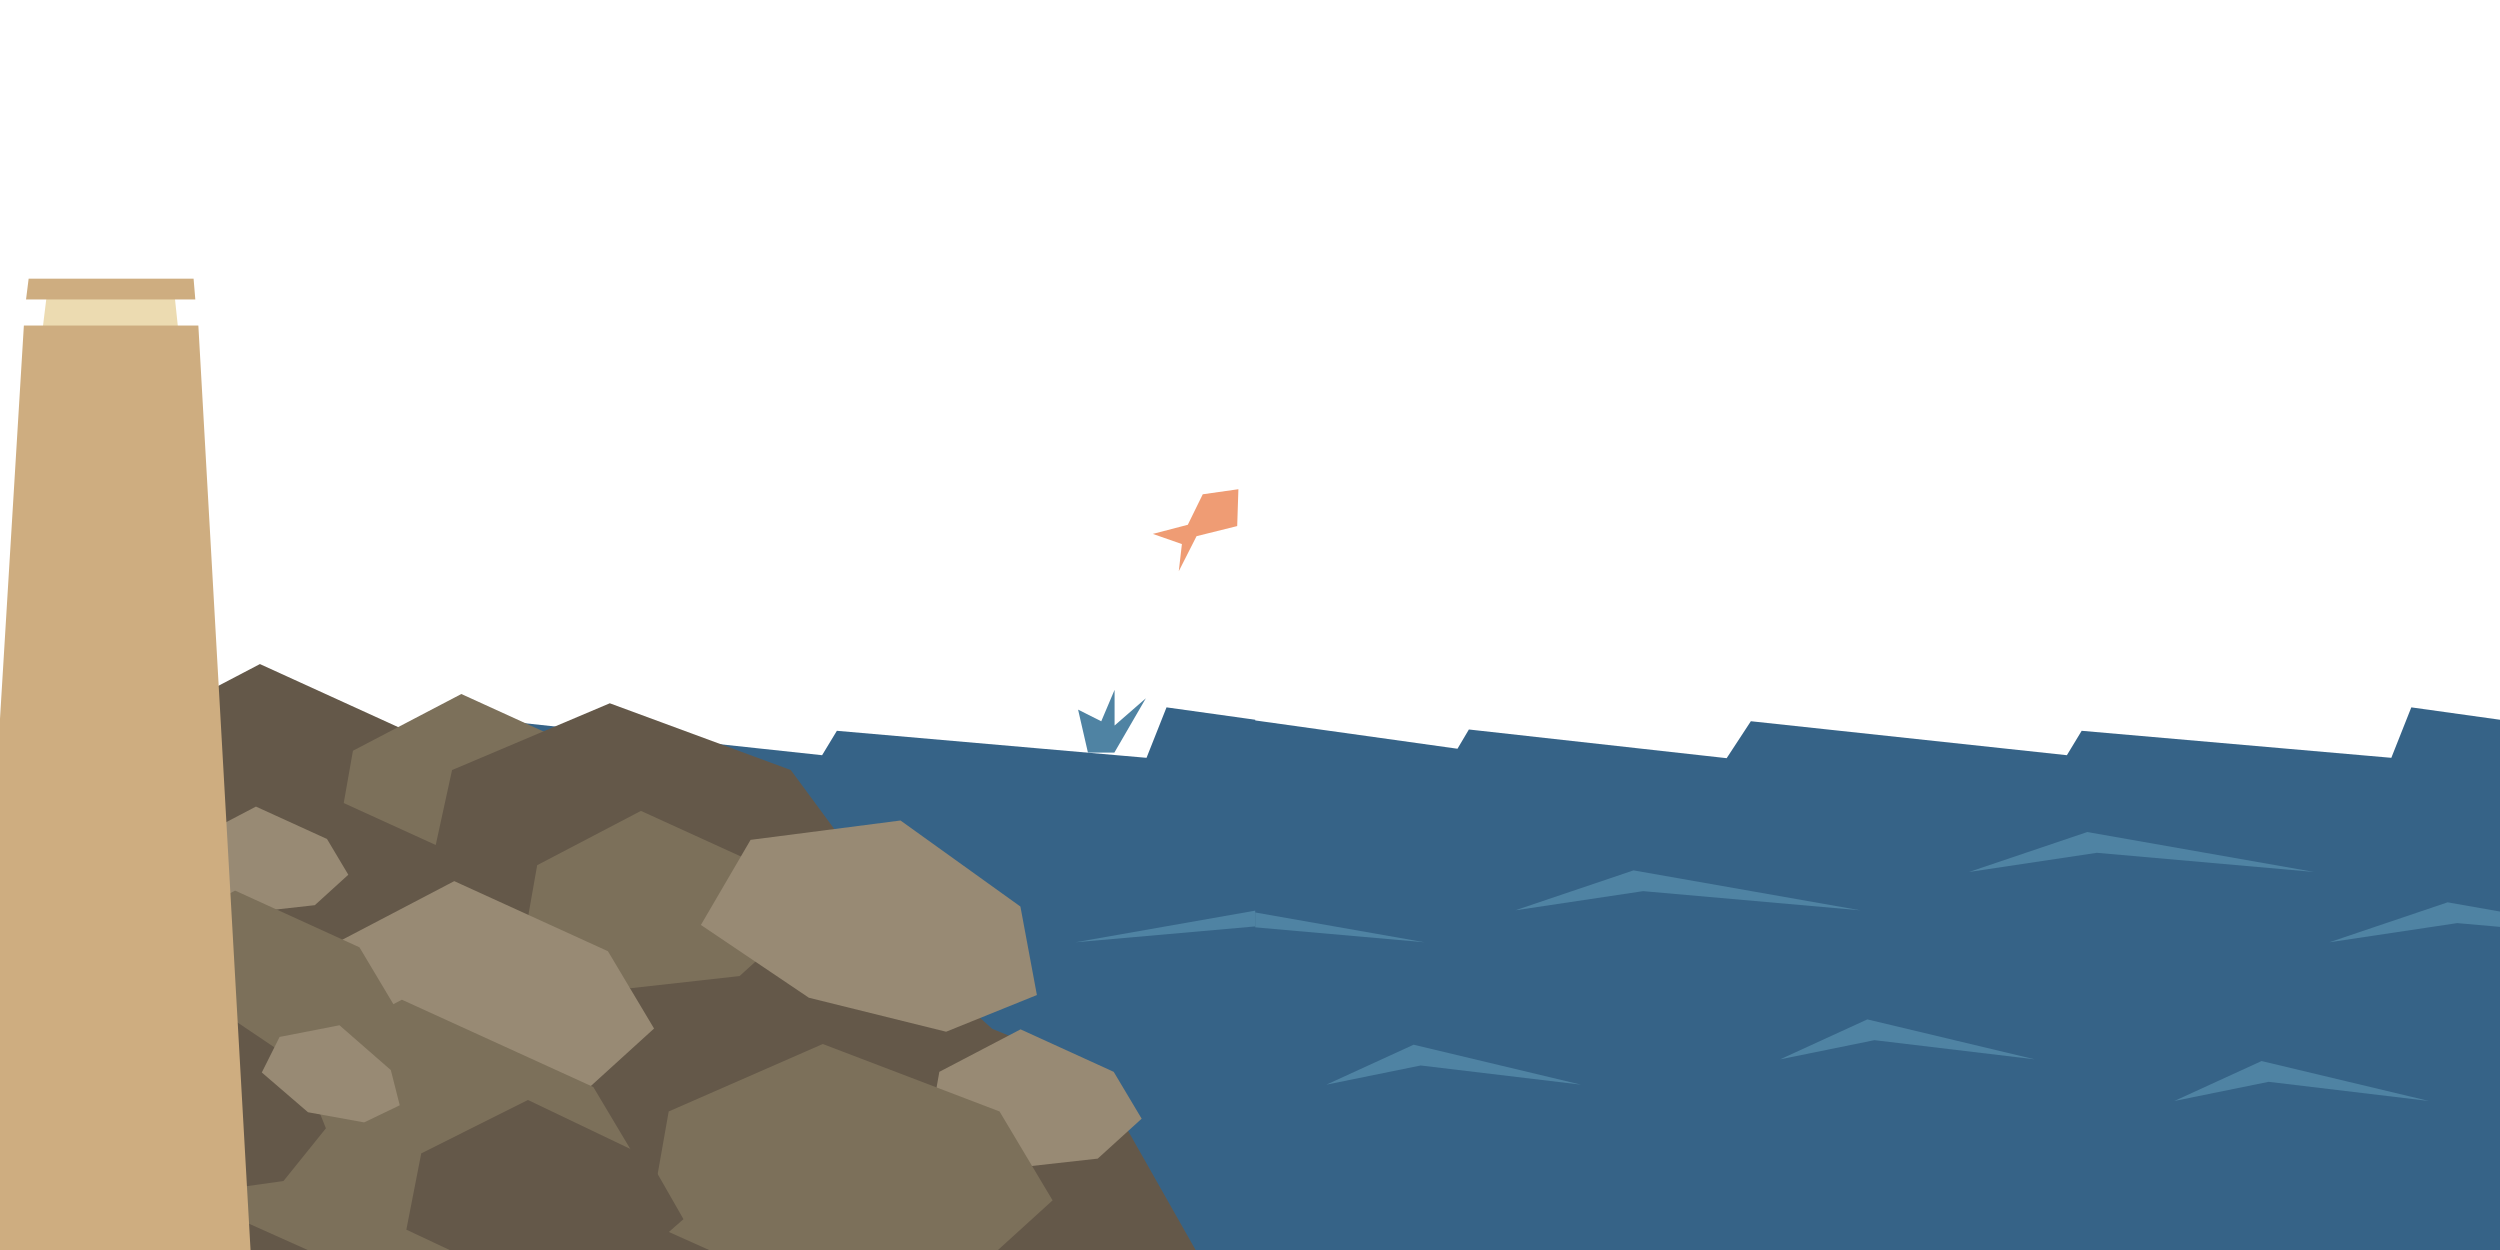 <?xml version="1.0" standalone="no"?><!DOCTYPE svg PUBLIC "-//W3C//DTD SVG 1.1//EN" "http://www.w3.org/Graphics/SVG/1.1/DTD/svg11.dtd"><svg width="480px" height="240px" version="1.1" xmlns="http://www.w3.org/2000/svg" xmlns:xlink="http://www.w3.org/1999/xlink" xml:space="preserve" style="fill-rule:evenodd;clip-rule:evenodd;stroke-linejoin:round;stroke-miterlimit:1.414;"><g><g id="waterfront-right-repeat" transform="matrix(0.5,0,0,0.5,0,0)"><g id="water-repeat"><path d="M918.269,291l-118.906,-10.372l-5.677,9.372l-121.354,-13.049l-9.291,14.189l-98.985,-11.016l-4.381,7.394l-80.675,-11.297l0,203.779l482,0l0,-203.475l-35.054,-4.897l-7.677,19.372Z" style="fill:#366387;fill-rule:nonzero;"/><path d="M894.48,361.832l49.082,-7.361l17.438,1.538l0,-5.797l-21.119,-3.718l-45.401,15.338Z" style="fill:#4f83a3;fill-rule:nonzero;"/><path d="M932.703,422.778l-64.264,-15.338l-33.49,15.338l36.205,-7.362l61.549,7.362Z" style="fill:#4f83a3;fill-rule:nonzero;"/><path d="M888.622,334.838l-87.118,-15.338l-45.401,15.338l49.081,-7.362l83.438,7.362Z" style="fill:#4f83a3;fill-rule:nonzero;"/><path d="M781.324,406.784l-64.264,-15.338l-33.489,15.338l36.205,-7.362l61.548,7.362Z" style="fill:#4f83a3;fill-rule:nonzero;"/><path d="M714.385,349.562l-87.119,-15.338l-45.401,15.338l49.082,-7.362l83.438,7.362Z" style="fill:#4f83a3;fill-rule:nonzero;"/><path d="M607.087,416.508l-64.264,-15.338l-33.489,15.338l36.205,-7.362l61.548,7.362Z" style="fill:#4f83a3;fill-rule:nonzero;"/><path d="M479,355.833l68,5.999l-68,-11.972l0,5.973Z" style="fill:#4f83a3;fill-rule:nonzero;"/></g></g><g id="waterfront-right" transform="matrix(0.5,0,0,0.5,0,0)"><g id="water"><path d="M440.269,291l-118.906,-10.372l-5.676,9.372l-121.355,-13.049l-9.291,14.189l-98.986,-11.016l-4.38,7.394l-81.675,-11.437l0,203.919l482,0l0,-203.614l-34.054,-4.758l-7.677,19.372Z" style="fill:#366387;fill-rule:nonzero;"/><path d="M413,361.832l69,-6.087l0,-6.061l-69,12.148Z" style="fill:#4f83a3;fill-rule:nonzero;"/></g><g id="rocks"><path d="M48,288.952l19.897,191.048l391.217,0l-39.113,-69l-39.001,-15.935l-39.599,-35.75l-33.305,-40.565l-49.096,-30.749l-33.873,0l-72.642,-0.373l-104.485,1.324Z" style="fill:#645849;fill-rule:nonzero;"/><path d="M48.377,281.918l-0.377,2.137l0,37.903l46.75,20.941l53.962,-6.007l27.824,-25.295l-17.706,-29.679l-59.02,-26.918l-51.433,26.918Z" style="fill:#645849;fill-rule:nonzero;"/><path d="M135.535,288.282l41.619,-21.781l47.76,21.781l14.328,24.017l-22.516,20.468l-43.666,4.861l-42.845,-19.192l5.32,-30.154Z" style="fill:#7c705a;fill-rule:nonzero;"/><path d="M173.59,295.695l60.568,-25.636l69.502,25.636l20.851,28.267l-32.766,24.091l-63.545,5.722l-62.352,-22.589l7.742,-35.491Z" style="fill:#645849;fill-rule:nonzero;"/><path d="M68.612,329.839l51.433,-26.918l59.021,26.918l17.705,29.679l-27.824,25.295l-53.961,6.006l-52.949,-23.716l6.575,-37.264Z" style="fill:#645849;fill-rule:nonzero;"/><path d="M120.467,366.537l51.433,-26.917l59.02,26.917l17.707,29.68l-27.824,25.295l-53.963,6.007l-52.948,-23.717l6.575,-37.265Z" style="fill:#645849;fill-rule:nonzero;"/><path d="M206.279,332.23l39.836,-20.849l45.711,20.849l13.713,22.986l-21.549,19.591l-41.795,4.653l-41.008,-18.37l5.092,-28.86Z" style="fill:#7c705a;fill-rule:nonzero;"/><path d="M288.222,322.505l57.573,-7.436l46.043,33.046l6.33,33.976l-34.863,14.091l-52.703,-13.055l-41.455,-27.942l19.075,-32.68Z" style="fill:#988a74;fill-rule:nonzero;"/><path d="M122.996,365.272l51.433,-26.918l59.02,26.918l17.707,29.68l-27.824,25.295l-53.963,6.006l-52.947,-23.717l6.574,-37.264Z" style="fill:#988a74;fill-rule:nonzero;"/><path d="M74.504,322.173l23.777,-12.444l27.286,12.444l8.185,13.722l-12.863,11.694l-24.946,2.776l-24.478,-10.963l3.039,-17.229Z" style="fill:#988a74;fill-rule:nonzero;"/><path d="M90.252,417.415l-8.189,46.417l36.096,16.168l103.555,0l28.176,-25.616l-22.054,-36.969l-73.518,-33.53l-64.066,33.53Z" style="fill:#7c705a;fill-rule:nonzero;"/><path d="M48.654,363.769l-0.654,3.709l0,28.535l38.179,17.102l43.667,-4.861l22.515,-20.469l-14.329,-24.016l-47.758,-21.781l-41.62,21.781Z" style="fill:#7c705a;fill-rule:nonzero;"/><path d="M360.707,411.585l31.178,-16.316l35.778,16.316l10.733,17.993l-16.867,15.333l-32.711,3.641l-32.096,-14.377l3.985,-22.59Z" style="fill:#988a74;fill-rule:nonzero;"/><path d="M256.78,426.802l-7.561,42.863l23.074,10.335l110.928,0l20.968,-19.061l-20.365,-34.137l-67.885,-25.9l-59.159,25.9Z" style="fill:#7c705a;fill-rule:nonzero;"/><path d="M161.761,442.887l-5.727,29.306l16.607,7.807l76.297,0l13.518,-11.843l-13.543,-23.674l-46.181,-22.093l-40.971,20.497Z" style="fill:#645849;fill-rule:nonzero;"/><path d="M52.234,407.816l-4.235,29.627l0,0.628l29.871,19.766l30.978,-4.314l16.302,-20.255l-9.693,-24.294l-33.383,-22.484l-29.84,21.326Z" style="fill:#645849;fill-rule:nonzero;"/><path d="M107.366,398.182l22.989,-4.482l19.72,17.209l3.427,13.517l-13.674,6.575l-21.557,-3.897l-17.742,-15.271l6.837,-13.651Z" style="fill:#988a74;fill-rule:nonzero;"/></g><g id="fish"><path d="M461.861,189.804l-5.742,11.71l-13.436,3.505l11.168,3.906l-1.199,10.418l6.825,-13.453l15.607,-3.877l0.46,-14.154l-13.683,1.945Z" style="fill:#ef9c74;fill-rule:nonzero;"/><path d="M427.914,289l12.092,-20.861l-12.006,10.461l0,-13.698l-5.116,12.07l-8.9,-4.48l3.783,16.508l10.147,0Z" style="fill:#4f83a3;fill-rule:nonzero;"/></g><g id="wall"><path d="M18,113l-2.333,19l53.333,0l-2,-19l-49,0Z" style="fill:#ecdbb1;fill-rule:nonzero;"/><path d="M9.166,125l-9.166,150.999l0,204.001l96.207,0l-20.04,-355l-67.001,0Z" style="fill:#cead80;fill-rule:nonzero;"/><path d="M10,115l65,0l-0.666,-8l-63.334,0l-1,8Z" style="fill:#cead80;fill-rule:nonzero;"/></g></g></g></svg>